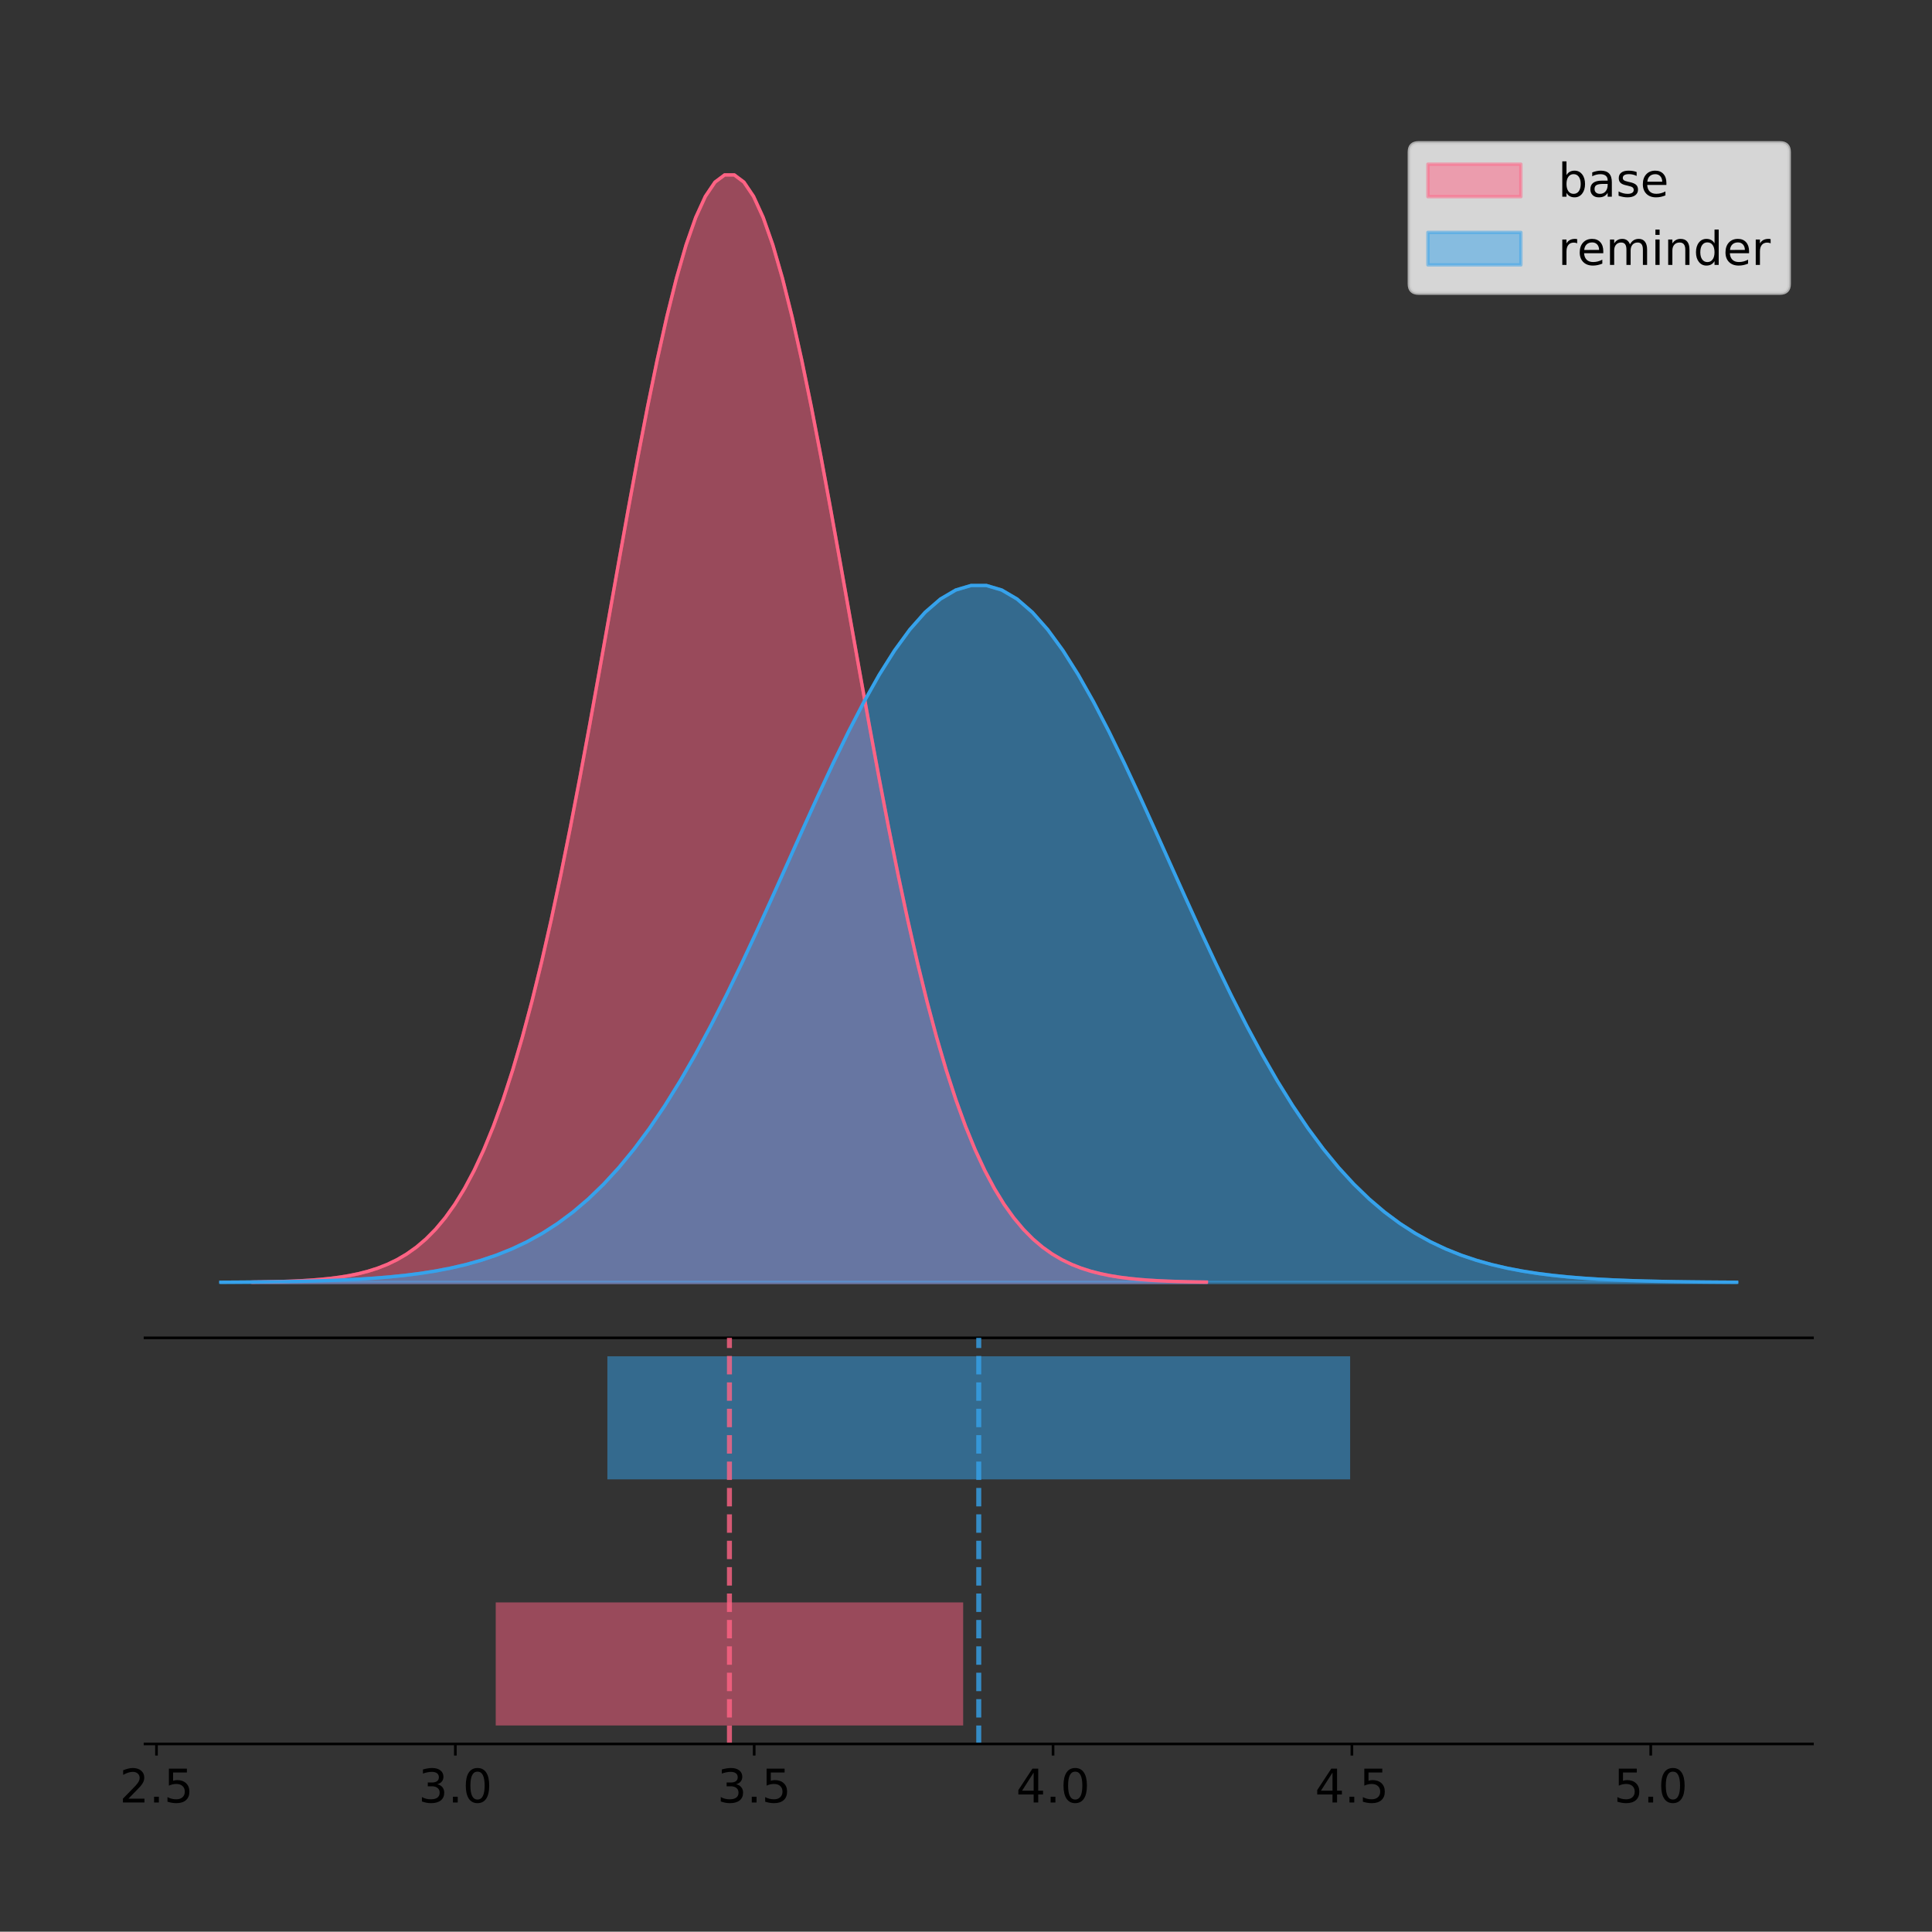 <?xml version="1.0" encoding="utf-8" standalone="no"?>
<!DOCTYPE svg PUBLIC "-//W3C//DTD SVG 1.1//EN"
  "http://www.w3.org/Graphics/SVG/1.1/DTD/svg11.dtd">
<!-- Created with matplotlib (https://matplotlib.org/) -->
<svg height="581.789pt" version="1.1" viewBox="0 0 581.88 581.789" width="581.88pt" xmlns="http://www.w3.org/2000/svg" xmlns:xlink="http://www.w3.org/1999/xlink">
 <rect x="0" y="0" width="581.88" height="581.789" fill="#333333" stroke="none"/>
 <defs>
  <style type="text/css">
*{stroke-linecap:butt;stroke-linejoin:round;}
  </style>
 </defs>
 <g id="figure_1">
  <g id="patch_1">
   <path d="M 0 581.789 
L 581.88 581.789 
L 581.88 0 
L 0 0 
z
" style="fill:none;"/>
  </g>
  <g id="axes_1">
   <g id="patch_2">
    <path d="M 43.68 402.93 
L 545.88 402.93 
L 545.88 36 
L 43.68 36 
z
" style="fill:none;"/>
   </g>
   <g id="PolyCollection_1">
    <defs>
     <path d="M 76.043 -195.538 
L 76.043 -195.65 
L 78.945 -195.692 
L 81.847 -195.749 
L 84.749 -195.825 
L 87.651 -195.925 
L 90.554 -196.058 
L 93.456 -196.23 
L 96.358 -196.455 
L 99.26 -196.744 
L 102.162 -197.115 
L 105.064 -197.585 
L 107.966 -198.179 
L 110.868 -198.923 
L 113.77 -199.848 
L 116.672 -200.99 
L 119.574 -202.39 
L 122.476 -204.093 
L 125.378 -206.151 
L 128.28 -208.617 
L 131.182 -211.552 
L 134.085 -215.017 
L 136.987 -219.078 
L 139.889 -223.801 
L 142.791 -229.25 
L 145.693 -235.488 
L 148.595 -242.572 
L 151.497 -250.552 
L 154.399 -259.468 
L 157.301 -269.344 
L 160.203 -280.192 
L 163.105 -292.002 
L 166.007 -304.744 
L 168.909 -318.365 
L 171.811 -332.786 
L 174.713 -347.901 
L 177.616 -363.58 
L 180.518 -379.667 
L 183.42 -395.98 
L 186.322 -412.318 
L 189.224 -428.462 
L 192.126 -444.18 
L 195.028 -459.23 
L 197.93 -473.372 
L 200.832 -486.366 
L 203.734 -497.987 
L 206.636 -508.025 
L 209.538 -516.294 
L 212.44 -522.64 
L 215.342 -526.94 
L 218.244 -529.111 
L 221.147 -529.111 
L 224.049 -526.94 
L 226.951 -522.64 
L 229.853 -516.294 
L 232.755 -508.025 
L 235.657 -497.987 
L 238.559 -486.366 
L 241.461 -473.372 
L 244.363 -459.23 
L 247.265 -444.18 
L 250.167 -428.462 
L 253.069 -412.318 
L 255.971 -395.98 
L 258.873 -379.667 
L 261.775 -363.58 
L 264.678 -347.901 
L 267.58 -332.786 
L 270.482 -318.365 
L 273.384 -304.744 
L 276.286 -292.002 
L 279.188 -280.192 
L 282.09 -269.344 
L 284.992 -259.468 
L 287.894 -250.552 
L 290.796 -242.572 
L 293.698 -235.488 
L 296.6 -229.25 
L 299.502 -223.801 
L 302.404 -219.078 
L 305.306 -215.017 
L 308.209 -211.552 
L 311.111 -208.617 
L 314.013 -206.151 
L 316.915 -204.093 
L 319.817 -202.39 
L 322.719 -200.99 
L 325.621 -199.848 
L 328.523 -198.923 
L 331.425 -198.179 
L 334.327 -197.585 
L 337.229 -197.115 
L 340.131 -196.744 
L 343.033 -196.455 
L 345.935 -196.23 
L 348.837 -196.058 
L 351.74 -195.925 
L 354.642 -195.825 
L 357.544 -195.749 
L 360.446 -195.692 
L 363.348 -195.65 
L 363.348 -195.538 
L 363.348 -195.538 
L 360.446 -195.538 
L 357.544 -195.538 
L 354.642 -195.538 
L 351.74 -195.538 
L 348.837 -195.538 
L 345.935 -195.538 
L 343.033 -195.538 
L 340.131 -195.538 
L 337.229 -195.538 
L 334.327 -195.538 
L 331.425 -195.538 
L 328.523 -195.538 
L 325.621 -195.538 
L 322.719 -195.538 
L 319.817 -195.538 
L 316.915 -195.538 
L 314.013 -195.538 
L 311.111 -195.538 
L 308.209 -195.538 
L 305.306 -195.538 
L 302.404 -195.538 
L 299.502 -195.538 
L 296.6 -195.538 
L 293.698 -195.538 
L 290.796 -195.538 
L 287.894 -195.538 
L 284.992 -195.538 
L 282.09 -195.538 
L 279.188 -195.538 
L 276.286 -195.538 
L 273.384 -195.538 
L 270.482 -195.538 
L 267.58 -195.538 
L 264.678 -195.538 
L 261.775 -195.538 
L 258.873 -195.538 
L 255.971 -195.538 
L 253.069 -195.538 
L 250.167 -195.538 
L 247.265 -195.538 
L 244.363 -195.538 
L 241.461 -195.538 
L 238.559 -195.538 
L 235.657 -195.538 
L 232.755 -195.538 
L 229.853 -195.538 
L 226.951 -195.538 
L 224.049 -195.538 
L 221.147 -195.538 
L 218.244 -195.538 
L 215.342 -195.538 
L 212.44 -195.538 
L 209.538 -195.538 
L 206.636 -195.538 
L 203.734 -195.538 
L 200.832 -195.538 
L 197.93 -195.538 
L 195.028 -195.538 
L 192.126 -195.538 
L 189.224 -195.538 
L 186.322 -195.538 
L 183.42 -195.538 
L 180.518 -195.538 
L 177.616 -195.538 
L 174.713 -195.538 
L 171.811 -195.538 
L 168.909 -195.538 
L 166.007 -195.538 
L 163.105 -195.538 
L 160.203 -195.538 
L 157.301 -195.538 
L 154.399 -195.538 
L 151.497 -195.538 
L 148.595 -195.538 
L 145.693 -195.538 
L 142.791 -195.538 
L 139.889 -195.538 
L 136.987 -195.538 
L 134.085 -195.538 
L 131.182 -195.538 
L 128.28 -195.538 
L 125.378 -195.538 
L 122.476 -195.538 
L 119.574 -195.538 
L 116.672 -195.538 
L 113.77 -195.538 
L 110.868 -195.538 
L 107.966 -195.538 
L 105.064 -195.538 
L 102.162 -195.538 
L 99.26 -195.538 
L 96.358 -195.538 
L 93.456 -195.538 
L 90.554 -195.538 
L 87.651 -195.538 
L 84.749 -195.538 
L 81.847 -195.538 
L 78.945 -195.538 
L 76.043 -195.538 
z
" id="maecb32a34b" style="stroke:#ff6384;stroke-opacity:0.5;"/>
    </defs>
    <g clip-path="url(#p3c29fbe35b)">
     <use style="fill:#ff6384;fill-opacity:0.5;stroke:#ff6384;stroke-opacity:0.5;" x="0" xlink:href="#maecb32a34b" y="581.789"/>
    </g>
   </g>
   <g id="PolyCollection_2">
    <defs>
     <path d="M 66.507 -195.538 
L 66.507 -195.608 
L 71.119 -195.635 
L 75.731 -195.671 
L 80.342 -195.718 
L 84.954 -195.782 
L 89.565 -195.865 
L 94.177 -195.974 
L 98.788 -196.115 
L 103.4 -196.297 
L 108.012 -196.53 
L 112.623 -196.826 
L 117.235 -197.2 
L 121.846 -197.668 
L 126.458 -198.25 
L 131.069 -198.969 
L 135.681 -199.85 
L 140.293 -200.922 
L 144.904 -202.217 
L 149.516 -203.769 
L 154.127 -205.615 
L 158.739 -207.796 
L 163.35 -210.352 
L 167.962 -213.324 
L 172.574 -216.753 
L 177.185 -220.679 
L 181.797 -225.137 
L 186.408 -230.159 
L 191.02 -235.769 
L 195.631 -241.984 
L 200.243 -248.811 
L 204.855 -256.243 
L 209.466 -264.262 
L 214.078 -272.833 
L 218.689 -281.908 
L 223.301 -291.42 
L 227.912 -301.287 
L 232.524 -311.411 
L 237.136 -321.676 
L 241.747 -331.958 
L 246.359 -342.118 
L 250.97 -352.009 
L 255.582 -361.48 
L 260.193 -370.379 
L 264.805 -378.556 
L 269.417 -385.869 
L 274.028 -392.186 
L 278.64 -397.39 
L 283.251 -401.383 
L 287.863 -404.089 
L 292.474 -405.456 
L 297.086 -405.456 
L 301.697 -404.089 
L 306.309 -401.383 
L 310.921 -397.39 
L 315.532 -392.186 
L 320.144 -385.869 
L 324.755 -378.556 
L 329.367 -370.379 
L 333.978 -361.48 
L 338.59 -352.009 
L 343.202 -342.118 
L 347.813 -331.958 
L 352.425 -321.676 
L 357.036 -311.411 
L 361.648 -301.287 
L 366.259 -291.42 
L 370.871 -281.908 
L 375.483 -272.833 
L 380.094 -264.262 
L 384.706 -256.243 
L 389.317 -248.811 
L 393.929 -241.984 
L 398.54 -235.769 
L 403.152 -230.159 
L 407.764 -225.137 
L 412.375 -220.679 
L 416.987 -216.753 
L 421.598 -213.324 
L 426.21 -210.352 
L 430.821 -207.796 
L 435.433 -205.615 
L 440.045 -203.769 
L 444.656 -202.217 
L 449.268 -200.922 
L 453.879 -199.85 
L 458.491 -198.969 
L 463.102 -198.25 
L 467.714 -197.668 
L 472.326 -197.2 
L 476.937 -196.826 
L 481.549 -196.53 
L 486.16 -196.297 
L 490.772 -196.115 
L 495.383 -195.974 
L 499.995 -195.865 
L 504.607 -195.782 
L 509.218 -195.718 
L 513.83 -195.671 
L 518.441 -195.635 
L 523.053 -195.608 
L 523.053 -195.538 
L 523.053 -195.538 
L 518.441 -195.538 
L 513.83 -195.538 
L 509.218 -195.538 
L 504.607 -195.538 
L 499.995 -195.538 
L 495.383 -195.538 
L 490.772 -195.538 
L 486.16 -195.538 
L 481.549 -195.538 
L 476.937 -195.538 
L 472.326 -195.538 
L 467.714 -195.538 
L 463.102 -195.538 
L 458.491 -195.538 
L 453.879 -195.538 
L 449.268 -195.538 
L 444.656 -195.538 
L 440.045 -195.538 
L 435.433 -195.538 
L 430.821 -195.538 
L 426.21 -195.538 
L 421.598 -195.538 
L 416.987 -195.538 
L 412.375 -195.538 
L 407.764 -195.538 
L 403.152 -195.538 
L 398.54 -195.538 
L 393.929 -195.538 
L 389.317 -195.538 
L 384.706 -195.538 
L 380.094 -195.538 
L 375.483 -195.538 
L 370.871 -195.538 
L 366.259 -195.538 
L 361.648 -195.538 
L 357.036 -195.538 
L 352.425 -195.538 
L 347.813 -195.538 
L 343.202 -195.538 
L 338.59 -195.538 
L 333.978 -195.538 
L 329.367 -195.538 
L 324.755 -195.538 
L 320.144 -195.538 
L 315.532 -195.538 
L 310.921 -195.538 
L 306.309 -195.538 
L 301.697 -195.538 
L 297.086 -195.538 
L 292.474 -195.538 
L 287.863 -195.538 
L 283.251 -195.538 
L 278.64 -195.538 
L 274.028 -195.538 
L 269.417 -195.538 
L 264.805 -195.538 
L 260.193 -195.538 
L 255.582 -195.538 
L 250.97 -195.538 
L 246.359 -195.538 
L 241.747 -195.538 
L 237.136 -195.538 
L 232.524 -195.538 
L 227.912 -195.538 
L 223.301 -195.538 
L 218.689 -195.538 
L 214.078 -195.538 
L 209.466 -195.538 
L 204.855 -195.538 
L 200.243 -195.538 
L 195.631 -195.538 
L 191.02 -195.538 
L 186.408 -195.538 
L 181.797 -195.538 
L 177.185 -195.538 
L 172.574 -195.538 
L 167.962 -195.538 
L 163.35 -195.538 
L 158.739 -195.538 
L 154.127 -195.538 
L 149.516 -195.538 
L 144.904 -195.538 
L 140.293 -195.538 
L 135.681 -195.538 
L 131.069 -195.538 
L 126.458 -195.538 
L 121.846 -195.538 
L 117.235 -195.538 
L 112.623 -195.538 
L 108.012 -195.538 
L 103.4 -195.538 
L 98.788 -195.538 
L 94.177 -195.538 
L 89.565 -195.538 
L 84.954 -195.538 
L 80.342 -195.538 
L 75.731 -195.538 
L 71.119 -195.538 
L 66.507 -195.538 
z
" id="m1bdccb3acc" style="stroke:#36a2eb;stroke-opacity:0.5;"/>
    </defs>
    <g clip-path="url(#p3c29fbe35b)">
     <use style="fill:#36a2eb;fill-opacity:0.5;stroke:#36a2eb;stroke-opacity:0.5;" x="0" xlink:href="#m1bdccb3acc" y="581.789"/>
    </g>
   </g>
   <g id="line2d_1">
    <path clip-path="url(#p3c29fbe35b)" d="M 76.043 386.139 
L 78.945 386.097 
L 81.847 386.04 
L 84.749 385.965 
L 87.651 385.864 
L 90.554 385.732 
L 93.456 385.559 
L 96.358 385.334 
L 99.26 385.045 
L 102.162 384.675 
L 105.064 384.204 
L 107.966 383.61 
L 110.868 382.867 
L 113.77 381.941 
L 116.672 380.799 
L 119.574 379.399 
L 122.476 377.696 
L 125.378 375.639 
L 128.28 373.172 
L 131.182 370.238 
L 134.085 366.772 
L 136.987 362.711 
L 139.889 357.989 
L 142.791 352.539 
L 145.693 346.301 
L 148.595 339.217 
L 151.497 331.237 
L 154.399 322.322 
L 157.301 312.445 
L 160.203 301.597 
L 163.105 289.787 
L 166.007 277.045 
L 168.909 263.424 
L 171.811 249.004 
L 174.713 233.888 
L 177.616 218.209 
L 180.518 202.123 
L 183.42 185.809 
L 186.322 169.471 
L 189.224 153.327 
L 192.126 137.61 
L 195.028 122.559 
L 197.93 108.418 
L 200.832 95.423 
L 203.734 83.803 
L 206.636 73.765 
L 209.538 65.495 
L 212.44 59.15 
L 215.342 54.85 
L 218.244 52.679 
L 221.147 52.679 
L 224.049 54.85 
L 226.951 59.15 
L 229.853 65.495 
L 232.755 73.765 
L 235.657 83.803 
L 238.559 95.423 
L 241.461 108.418 
L 244.363 122.559 
L 247.265 137.61 
L 250.167 153.327 
L 253.069 169.471 
L 255.971 185.809 
L 258.873 202.123 
L 261.775 218.209 
L 264.678 233.888 
L 267.58 249.004 
L 270.482 263.424 
L 273.384 277.045 
L 276.286 289.787 
L 279.188 301.597 
L 282.09 312.445 
L 284.992 322.322 
L 287.894 331.237 
L 290.796 339.217 
L 293.698 346.301 
L 296.6 352.539 
L 299.502 357.989 
L 302.404 362.711 
L 305.306 366.772 
L 308.209 370.238 
L 311.111 373.172 
L 314.013 375.639 
L 316.915 377.696 
L 319.817 379.399 
L 322.719 380.799 
L 325.621 381.941 
L 328.523 382.867 
L 331.425 383.61 
L 334.327 384.204 
L 337.229 384.675 
L 340.131 385.045 
L 343.033 385.334 
L 345.935 385.559 
L 348.837 385.732 
L 351.74 385.864 
L 354.642 385.965 
L 357.544 386.04 
L 360.446 386.097 
L 363.348 386.139 
" style="fill:none;stroke:#ff6384;stroke-linecap:square;"/>
   </g>
   <g id="line2d_2">
    <path clip-path="url(#p3c29fbe35b)" d="M 66.507 386.181 
L 71.119 386.154 
L 75.731 386.119 
L 80.342 386.071 
L 84.954 386.008 
L 89.565 385.924 
L 94.177 385.816 
L 98.788 385.674 
L 103.4 385.492 
L 108.012 385.259 
L 112.623 384.963 
L 117.235 384.589 
L 121.846 384.121 
L 126.458 383.539 
L 131.069 382.82 
L 135.681 381.939 
L 140.293 380.867 
L 144.904 379.573 
L 149.516 378.021 
L 154.127 376.174 
L 158.739 373.993 
L 163.35 371.438 
L 167.962 368.466 
L 172.574 365.036 
L 177.185 361.111 
L 181.797 356.653 
L 186.408 351.631 
L 191.02 346.02 
L 195.631 339.805 
L 200.243 332.979 
L 204.855 325.546 
L 209.466 317.528 
L 214.078 308.956 
L 218.689 299.881 
L 223.301 290.369 
L 227.912 280.502 
L 232.524 270.379 
L 237.136 260.113 
L 241.747 249.831 
L 246.359 239.672 
L 250.97 229.781 
L 255.582 220.31 
L 260.193 211.41 
L 264.805 203.233 
L 269.417 195.92 
L 274.028 189.603 
L 278.64 184.399 
L 283.251 180.406 
L 287.863 177.7 
L 292.474 176.334 
L 297.086 176.334 
L 301.697 177.7 
L 306.309 180.406 
L 310.921 184.399 
L 315.532 189.603 
L 320.144 195.92 
L 324.755 203.233 
L 329.367 211.41 
L 333.978 220.31 
L 338.59 229.781 
L 343.202 239.672 
L 347.813 249.831 
L 352.425 260.113 
L 357.036 270.379 
L 361.648 280.502 
L 366.259 290.369 
L 370.871 299.881 
L 375.483 308.956 
L 380.094 317.528 
L 384.706 325.546 
L 389.317 332.979 
L 393.929 339.805 
L 398.54 346.02 
L 403.152 351.631 
L 407.764 356.653 
L 412.375 361.111 
L 416.987 365.036 
L 421.598 368.466 
L 426.21 371.438 
L 430.821 373.993 
L 435.433 376.174 
L 440.045 378.021 
L 444.656 379.573 
L 449.268 380.867 
L 453.879 381.939 
L 458.491 382.82 
L 463.102 383.539 
L 467.714 384.121 
L 472.326 384.589 
L 476.937 384.963 
L 481.549 385.259 
L 486.16 385.492 
L 490.772 385.674 
L 495.383 385.816 
L 499.995 385.924 
L 504.607 386.008 
L 509.218 386.071 
L 513.83 386.119 
L 518.441 386.154 
L 523.053 386.181 
" style="fill:none;stroke:#36a2eb;stroke-linecap:square;"/>
   </g>
   <g id="patch_3">
    <path d="M 43.68 402.93 
L 545.88 402.93 
" style="fill:none;stroke:#000000;stroke-linecap:square;stroke-linejoin:miter;stroke-width:0.8;"/>
   </g>
   <g id="legend_1">
    <g id="patch_4">
     <path d="M 427.259 88.299 
L 536.08 88.299 
Q 538.88 88.299 538.88 85.499 
L 538.88 45.8 
Q 538.88 43 536.08 43 
L 427.259 43 
Q 424.459 43 424.459 45.8 
L 424.459 85.499 
Q 424.459 88.299 427.259 88.299 
z
" style="fill:#ffffff;opacity:0.8;stroke:#cccccc;stroke-linejoin:miter;"/>
    </g>
    <g id="patch_5">
     <path d="M 430.059 59.238 
L 458.059 59.238 
L 458.059 49.438 
L 430.059 49.438 
z
" style="fill:#ff6384;opacity:0.5;stroke:#ff6384;stroke-linejoin:miter;"/>
    </g>
    <g id="text_1">
     <!-- base -->
     <defs>
      <path d="M 48.688 27.297 
Q 48.688 37.203 44.609 42.844 
Q 40.531 48.484 33.406 48.484 
Q 26.266 48.484 22.188 42.844 
Q 18.109 37.203 18.109 27.297 
Q 18.109 17.391 22.188 11.75 
Q 26.266 6.109 33.406 6.109 
Q 40.531 6.109 44.609 11.75 
Q 48.688 17.391 48.688 27.297 
z
M 18.109 46.391 
Q 20.953 51.266 25.266 53.625 
Q 29.594 56 35.594 56 
Q 45.562 56 51.781 48.094 
Q 58.016 40.188 58.016 27.297 
Q 58.016 14.406 51.781 6.484 
Q 45.562 -1.422 35.594 -1.422 
Q 29.594 -1.422 25.266 0.953 
Q 20.953 3.328 18.109 8.203 
L 18.109 0 
L 9.078 0 
L 9.078 75.984 
L 18.109 75.984 
z
" id="DejaVuSans-98"/>
      <path d="M 34.281 27.484 
Q 23.391 27.484 19.188 25 
Q 14.984 22.516 14.984 16.5 
Q 14.984 11.719 18.141 8.906 
Q 21.297 6.109 26.703 6.109 
Q 34.188 6.109 38.703 11.406 
Q 43.219 16.703 43.219 25.484 
L 43.219 27.484 
z
M 52.203 31.203 
L 52.203 0 
L 43.219 0 
L 43.219 8.297 
Q 40.141 3.328 35.547 0.953 
Q 30.953 -1.422 24.312 -1.422 
Q 15.922 -1.422 10.953 3.297 
Q 6 8.016 6 15.922 
Q 6 25.141 12.172 29.828 
Q 18.359 34.516 30.609 34.516 
L 43.219 34.516 
L 43.219 35.406 
Q 43.219 41.609 39.141 45 
Q 35.062 48.391 27.688 48.391 
Q 23 48.391 18.547 47.266 
Q 14.109 46.141 10.016 43.891 
L 10.016 52.203 
Q 14.938 54.109 19.578 55.047 
Q 24.219 56 28.609 56 
Q 40.484 56 46.344 49.844 
Q 52.203 43.703 52.203 31.203 
z
" id="DejaVuSans-97"/>
      <path d="M 44.281 53.078 
L 44.281 44.578 
Q 40.484 46.531 36.375 47.5 
Q 32.281 48.484 27.875 48.484 
Q 21.188 48.484 17.844 46.438 
Q 14.5 44.391 14.5 40.281 
Q 14.5 37.156 16.891 35.375 
Q 19.281 33.594 26.516 31.984 
L 29.594 31.297 
Q 39.156 29.25 43.188 25.516 
Q 47.219 21.781 47.219 15.094 
Q 47.219 7.469 41.188 3.016 
Q 35.156 -1.422 24.609 -1.422 
Q 20.219 -1.422 15.453 -0.562 
Q 10.688 0.297 5.422 2 
L 5.422 11.281 
Q 10.406 8.688 15.234 7.391 
Q 20.062 6.109 24.812 6.109 
Q 31.156 6.109 34.562 8.281 
Q 37.984 10.453 37.984 14.406 
Q 37.984 18.062 35.516 20.016 
Q 33.062 21.969 24.703 23.781 
L 21.578 24.516 
Q 13.234 26.266 9.516 29.906 
Q 5.812 33.547 5.812 39.891 
Q 5.812 47.609 11.281 51.797 
Q 16.75 56 26.812 56 
Q 31.781 56 36.172 55.266 
Q 40.578 54.547 44.281 53.078 
z
" id="DejaVuSans-115"/>
      <path d="M 56.203 29.594 
L 56.203 25.203 
L 14.891 25.203 
Q 15.484 15.922 20.484 11.062 
Q 25.484 6.203 34.422 6.203 
Q 39.594 6.203 44.453 7.469 
Q 49.312 8.734 54.109 11.281 
L 54.109 2.781 
Q 49.266 0.734 44.188 -0.344 
Q 39.109 -1.422 33.891 -1.422 
Q 20.797 -1.422 13.156 6.188 
Q 5.516 13.812 5.516 26.812 
Q 5.516 40.234 12.766 48.109 
Q 20.016 56 32.328 56 
Q 43.359 56 49.781 48.891 
Q 56.203 41.797 56.203 29.594 
z
M 47.219 32.234 
Q 47.125 39.594 43.094 43.984 
Q 39.062 48.391 32.422 48.391 
Q 24.906 48.391 20.391 44.141 
Q 15.875 39.891 15.188 32.172 
z
" id="DejaVuSans-101"/>
     </defs>
     <g transform="translate(469.259 59.238)scale(0.14 -0.14)">
      <use xlink:href="#DejaVuSans-98"/>
      <use x="63.477" xlink:href="#DejaVuSans-97"/>
      <use x="124.756" xlink:href="#DejaVuSans-115"/>
      <use x="176.855" xlink:href="#DejaVuSans-101"/>
     </g>
    </g>
    <g id="patch_6">
     <path d="M 430.059 79.787 
L 458.059 79.787 
L 458.059 69.987 
L 430.059 69.987 
z
" style="fill:#36a2eb;opacity:0.5;stroke:#36a2eb;stroke-linejoin:miter;"/>
    </g>
    <g id="text_2">
     <!-- reminder -->
     <defs>
      <path d="M 41.109 46.297 
Q 39.594 47.172 37.812 47.578 
Q 36.031 48 33.891 48 
Q 26.266 48 22.188 43.047 
Q 18.109 38.094 18.109 28.812 
L 18.109 0 
L 9.078 0 
L 9.078 54.688 
L 18.109 54.688 
L 18.109 46.188 
Q 20.953 51.172 25.484 53.578 
Q 30.031 56 36.531 56 
Q 37.453 56 38.578 55.875 
Q 39.703 55.766 41.062 55.516 
z
" id="DejaVuSans-114"/>
      <path d="M 52 44.188 
Q 55.375 50.25 60.062 53.125 
Q 64.75 56 71.094 56 
Q 79.641 56 84.281 50.016 
Q 88.922 44.047 88.922 33.016 
L 88.922 0 
L 79.891 0 
L 79.891 32.719 
Q 79.891 40.578 77.094 44.375 
Q 74.312 48.188 68.609 48.188 
Q 61.625 48.188 57.562 43.547 
Q 53.516 38.922 53.516 30.906 
L 53.516 0 
L 44.484 0 
L 44.484 32.719 
Q 44.484 40.625 41.703 44.406 
Q 38.922 48.188 33.109 48.188 
Q 26.219 48.188 22.156 43.531 
Q 18.109 38.875 18.109 30.906 
L 18.109 0 
L 9.078 0 
L 9.078 54.688 
L 18.109 54.688 
L 18.109 46.188 
Q 21.188 51.219 25.484 53.609 
Q 29.781 56 35.688 56 
Q 41.656 56 45.828 52.969 
Q 50 49.953 52 44.188 
z
" id="DejaVuSans-109"/>
      <path d="M 9.422 54.688 
L 18.406 54.688 
L 18.406 0 
L 9.422 0 
z
M 9.422 75.984 
L 18.406 75.984 
L 18.406 64.594 
L 9.422 64.594 
z
" id="DejaVuSans-105"/>
      <path d="M 54.891 33.016 
L 54.891 0 
L 45.906 0 
L 45.906 32.719 
Q 45.906 40.484 42.875 44.328 
Q 39.844 48.188 33.797 48.188 
Q 26.516 48.188 22.312 43.547 
Q 18.109 38.922 18.109 30.906 
L 18.109 0 
L 9.078 0 
L 9.078 54.688 
L 18.109 54.688 
L 18.109 46.188 
Q 21.344 51.125 25.703 53.562 
Q 30.078 56 35.797 56 
Q 45.219 56 50.047 50.172 
Q 54.891 44.344 54.891 33.016 
z
" id="DejaVuSans-110"/>
      <path d="M 45.406 46.391 
L 45.406 75.984 
L 54.391 75.984 
L 54.391 0 
L 45.406 0 
L 45.406 8.203 
Q 42.578 3.328 38.25 0.953 
Q 33.938 -1.422 27.875 -1.422 
Q 17.969 -1.422 11.734 6.484 
Q 5.516 14.406 5.516 27.297 
Q 5.516 40.188 11.734 48.094 
Q 17.969 56 27.875 56 
Q 33.938 56 38.25 53.625 
Q 42.578 51.266 45.406 46.391 
z
M 14.797 27.297 
Q 14.797 17.391 18.875 11.75 
Q 22.953 6.109 30.078 6.109 
Q 37.203 6.109 41.297 11.75 
Q 45.406 17.391 45.406 27.297 
Q 45.406 37.203 41.297 42.844 
Q 37.203 48.484 30.078 48.484 
Q 22.953 48.484 18.875 42.844 
Q 14.797 37.203 14.797 27.297 
z
" id="DejaVuSans-100"/>
     </defs>
     <g transform="translate(469.259 79.787)scale(0.14 -0.14)">
      <use xlink:href="#DejaVuSans-114"/>
      <use x="41.082" xlink:href="#DejaVuSans-101"/>
      <use x="102.605" xlink:href="#DejaVuSans-109"/>
      <use x="200.018" xlink:href="#DejaVuSans-105"/>
      <use x="227.801" xlink:href="#DejaVuSans-110"/>
      <use x="291.18" xlink:href="#DejaVuSans-100"/>
      <use x="354.656" xlink:href="#DejaVuSans-101"/>
      <use x="416.18" xlink:href="#DejaVuSans-114"/>
     </g>
    </g>
   </g>
  </g>
  <g id="axes_2">
   <g id="patch_7">
    <path d="M 43.68 525.24 
L 545.88 525.24 
L 545.88 402.93 
L 43.68 402.93 
z
" style="fill:none;"/>
   </g>
   <g id="patch_8">
    <path clip-path="url(#p9c797fd04c)" d="M 149.306 519.68 
L 290.085 519.68 
L 290.085 482.617 
L 149.306 482.617 
z
" style="fill:#ff6384;opacity:0.5;"/>
   </g>
   <g id="patch_9">
    <path clip-path="url(#p9c797fd04c)" d="M 182.927 445.553 
L 406.634 445.553 
L 406.634 408.49 
L 182.927 408.49 
z
" style="fill:#36a2eb;opacity:0.5;"/>
   </g>
   <g id="matplotlib.axis_1">
    <g id="xtick_1">
     <g id="line2d_3">
      <defs>
       <path d="M 0 0 
L 0 3.5 
" id="m44de1da2e0" style="stroke:#000000;stroke-width:0.8;"/>
      </defs>
      <g>
       <use style="stroke:#000000;stroke-width:0.8;" x="47.132" xlink:href="#m44de1da2e0" y="525.24"/>
      </g>
     </g>
     <g id="text_3">
      <!-- 2.5 -->
      <defs>
       <path d="M 19.188 8.297 
L 53.609 8.297 
L 53.609 0 
L 7.328 0 
L 7.328 8.297 
Q 12.938 14.109 22.625 23.891 
Q 32.328 33.688 34.812 36.531 
Q 39.547 41.844 41.422 45.531 
Q 43.312 49.219 43.312 52.781 
Q 43.312 58.594 39.234 62.25 
Q 35.156 65.922 28.609 65.922 
Q 23.969 65.922 18.812 64.312 
Q 13.672 62.703 7.812 59.422 
L 7.812 69.391 
Q 13.766 71.781 18.938 73 
Q 24.125 74.219 28.422 74.219 
Q 39.75 74.219 46.484 68.547 
Q 53.219 62.891 53.219 53.422 
Q 53.219 48.922 51.531 44.891 
Q 49.859 40.875 45.406 35.406 
Q 44.188 33.984 37.641 27.219 
Q 31.109 20.453 19.188 8.297 
z
" id="DejaVuSans-50"/>
       <path d="M 10.688 12.406 
L 21 12.406 
L 21 0 
L 10.688 0 
z
" id="DejaVuSans-46"/>
       <path d="M 10.797 72.906 
L 49.516 72.906 
L 49.516 64.594 
L 19.828 64.594 
L 19.828 46.734 
Q 21.969 47.469 24.109 47.828 
Q 26.266 48.188 28.422 48.188 
Q 40.625 48.188 47.75 41.5 
Q 54.891 34.812 54.891 23.391 
Q 54.891 11.625 47.562 5.094 
Q 40.234 -1.422 26.906 -1.422 
Q 22.312 -1.422 17.547 -0.641 
Q 12.797 0.141 7.719 1.703 
L 7.719 11.625 
Q 12.109 9.234 16.797 8.062 
Q 21.484 6.891 26.703 6.891 
Q 35.156 6.891 40.078 11.328 
Q 45.016 15.766 45.016 23.391 
Q 45.016 31 40.078 35.438 
Q 35.156 39.891 26.703 39.891 
Q 22.75 39.891 18.812 39.016 
Q 14.891 38.141 10.797 36.281 
z
" id="DejaVuSans-53"/>
      </defs>
      <g transform="translate(36 542.878)scale(0.14 -0.14)">
       <use xlink:href="#DejaVuSans-50"/>
       <use x="63.623" xlink:href="#DejaVuSans-46"/>
       <use x="95.41" xlink:href="#DejaVuSans-53"/>
      </g>
     </g>
    </g>
    <g id="xtick_2">
     <g id="line2d_4">
      <g>
       <use style="stroke:#000000;stroke-width:0.8;" x="137.14" xlink:href="#m44de1da2e0" y="525.24"/>
      </g>
     </g>
     <g id="text_4">
      <!-- 3.0 -->
      <defs>
       <path d="M 40.578 39.312 
Q 47.656 37.797 51.625 33 
Q 55.609 28.219 55.609 21.188 
Q 55.609 10.406 48.188 4.484 
Q 40.766 -1.422 27.094 -1.422 
Q 22.516 -1.422 17.656 -0.516 
Q 12.797 0.391 7.625 2.203 
L 7.625 11.719 
Q 11.719 9.328 16.594 8.109 
Q 21.484 6.891 26.812 6.891 
Q 36.078 6.891 40.938 10.547 
Q 45.797 14.203 45.797 21.188 
Q 45.797 27.641 41.281 31.266 
Q 36.766 34.906 28.719 34.906 
L 20.219 34.906 
L 20.219 43.016 
L 29.109 43.016 
Q 36.375 43.016 40.234 45.922 
Q 44.094 48.828 44.094 54.297 
Q 44.094 59.906 40.109 62.906 
Q 36.141 65.922 28.719 65.922 
Q 24.656 65.922 20.016 65.031 
Q 15.375 64.156 9.812 62.312 
L 9.812 71.094 
Q 15.438 72.656 20.344 73.438 
Q 25.25 74.219 29.594 74.219 
Q 40.828 74.219 47.359 69.109 
Q 53.906 64.016 53.906 55.328 
Q 53.906 49.266 50.438 45.094 
Q 46.969 40.922 40.578 39.312 
z
" id="DejaVuSans-51"/>
       <path d="M 31.781 66.406 
Q 24.172 66.406 20.328 58.906 
Q 16.5 51.422 16.5 36.375 
Q 16.5 21.391 20.328 13.891 
Q 24.172 6.391 31.781 6.391 
Q 39.453 6.391 43.281 13.891 
Q 47.125 21.391 47.125 36.375 
Q 47.125 51.422 43.281 58.906 
Q 39.453 66.406 31.781 66.406 
z
M 31.781 74.219 
Q 44.047 74.219 50.516 64.516 
Q 56.984 54.828 56.984 36.375 
Q 56.984 17.969 50.516 8.266 
Q 44.047 -1.422 31.781 -1.422 
Q 19.531 -1.422 13.062 8.266 
Q 6.594 17.969 6.594 36.375 
Q 6.594 54.828 13.062 64.516 
Q 19.531 74.219 31.781 74.219 
z
" id="DejaVuSans-48"/>
      </defs>
      <g transform="translate(126.008 542.878)scale(0.14 -0.14)">
       <use xlink:href="#DejaVuSans-51"/>
       <use x="63.623" xlink:href="#DejaVuSans-46"/>
       <use x="95.41" xlink:href="#DejaVuSans-48"/>
      </g>
     </g>
    </g>
    <g id="xtick_3">
     <g id="line2d_5">
      <g>
       <use style="stroke:#000000;stroke-width:0.8;" x="227.148" xlink:href="#m44de1da2e0" y="525.24"/>
      </g>
     </g>
     <g id="text_5">
      <!-- 3.5 -->
      <g transform="translate(216.016 542.878)scale(0.14 -0.14)">
       <use xlink:href="#DejaVuSans-51"/>
       <use x="63.623" xlink:href="#DejaVuSans-46"/>
       <use x="95.41" xlink:href="#DejaVuSans-53"/>
      </g>
     </g>
    </g>
    <g id="xtick_4">
     <g id="line2d_6">
      <g>
       <use style="stroke:#000000;stroke-width:0.8;" x="317.156" xlink:href="#m44de1da2e0" y="525.24"/>
      </g>
     </g>
     <g id="text_6">
      <!-- 4.0 -->
      <defs>
       <path d="M 37.797 64.312 
L 12.891 25.391 
L 37.797 25.391 
z
M 35.203 72.906 
L 47.609 72.906 
L 47.609 25.391 
L 58.016 25.391 
L 58.016 17.188 
L 47.609 17.188 
L 47.609 0 
L 37.797 0 
L 37.797 17.188 
L 4.891 17.188 
L 4.891 26.703 
z
" id="DejaVuSans-52"/>
      </defs>
      <g transform="translate(306.024 542.878)scale(0.14 -0.14)">
       <use xlink:href="#DejaVuSans-52"/>
       <use x="63.623" xlink:href="#DejaVuSans-46"/>
       <use x="95.41" xlink:href="#DejaVuSans-48"/>
      </g>
     </g>
    </g>
    <g id="xtick_5">
     <g id="line2d_7">
      <g>
       <use style="stroke:#000000;stroke-width:0.8;" x="407.164" xlink:href="#m44de1da2e0" y="525.24"/>
      </g>
     </g>
     <g id="text_7">
      <!-- 4.5 -->
      <g transform="translate(396.032 542.878)scale(0.14 -0.14)">
       <use xlink:href="#DejaVuSans-52"/>
       <use x="63.623" xlink:href="#DejaVuSans-46"/>
       <use x="95.41" xlink:href="#DejaVuSans-53"/>
      </g>
     </g>
    </g>
    <g id="xtick_6">
     <g id="line2d_8">
      <g>
       <use style="stroke:#000000;stroke-width:0.8;" x="497.172" xlink:href="#m44de1da2e0" y="525.24"/>
      </g>
     </g>
     <g id="text_8">
      <!-- 5.0 -->
      <g transform="translate(486.04 542.878)scale(0.14 -0.14)">
       <use xlink:href="#DejaVuSans-53"/>
       <use x="63.623" xlink:href="#DejaVuSans-46"/>
       <use x="95.41" xlink:href="#DejaVuSans-48"/>
      </g>
     </g>
    </g>
   </g>
   <g id="line2d_9">
    <path clip-path="url(#p9c797fd04c)" d="M 219.695 525.24 
L 219.695 402.93 
" style="fill:none;stroke:#ff6384;stroke-dasharray:5.55,2.4;stroke-dashoffset:0;stroke-opacity:0.8;stroke-width:1.5;"/>
   </g>
   <g id="line2d_10">
    <path clip-path="url(#p9c797fd04c)" d="M 294.78 525.24 
L 294.78 402.93 
" style="fill:none;stroke:#36a2eb;stroke-dasharray:5.55,2.4;stroke-dashoffset:0;stroke-opacity:0.8;stroke-width:1.5;"/>
   </g>
   <g id="patch_10">
    <path d="M 43.68 525.24 
L 545.88 525.24 
" style="fill:none;stroke:#000000;stroke-linecap:square;stroke-linejoin:miter;stroke-width:0.8;"/>
   </g>
  </g>
 </g>
 <defs>
  <clipPath id="p3c29fbe35b">
   <rect height="366.93" width="502.2" x="43.68" y="36"/>
  </clipPath>
  <clipPath id="p9c797fd04c">
   <rect height="122.31" width="502.2" x="43.68" y="402.93"/>
  </clipPath>
 </defs>
</svg>
